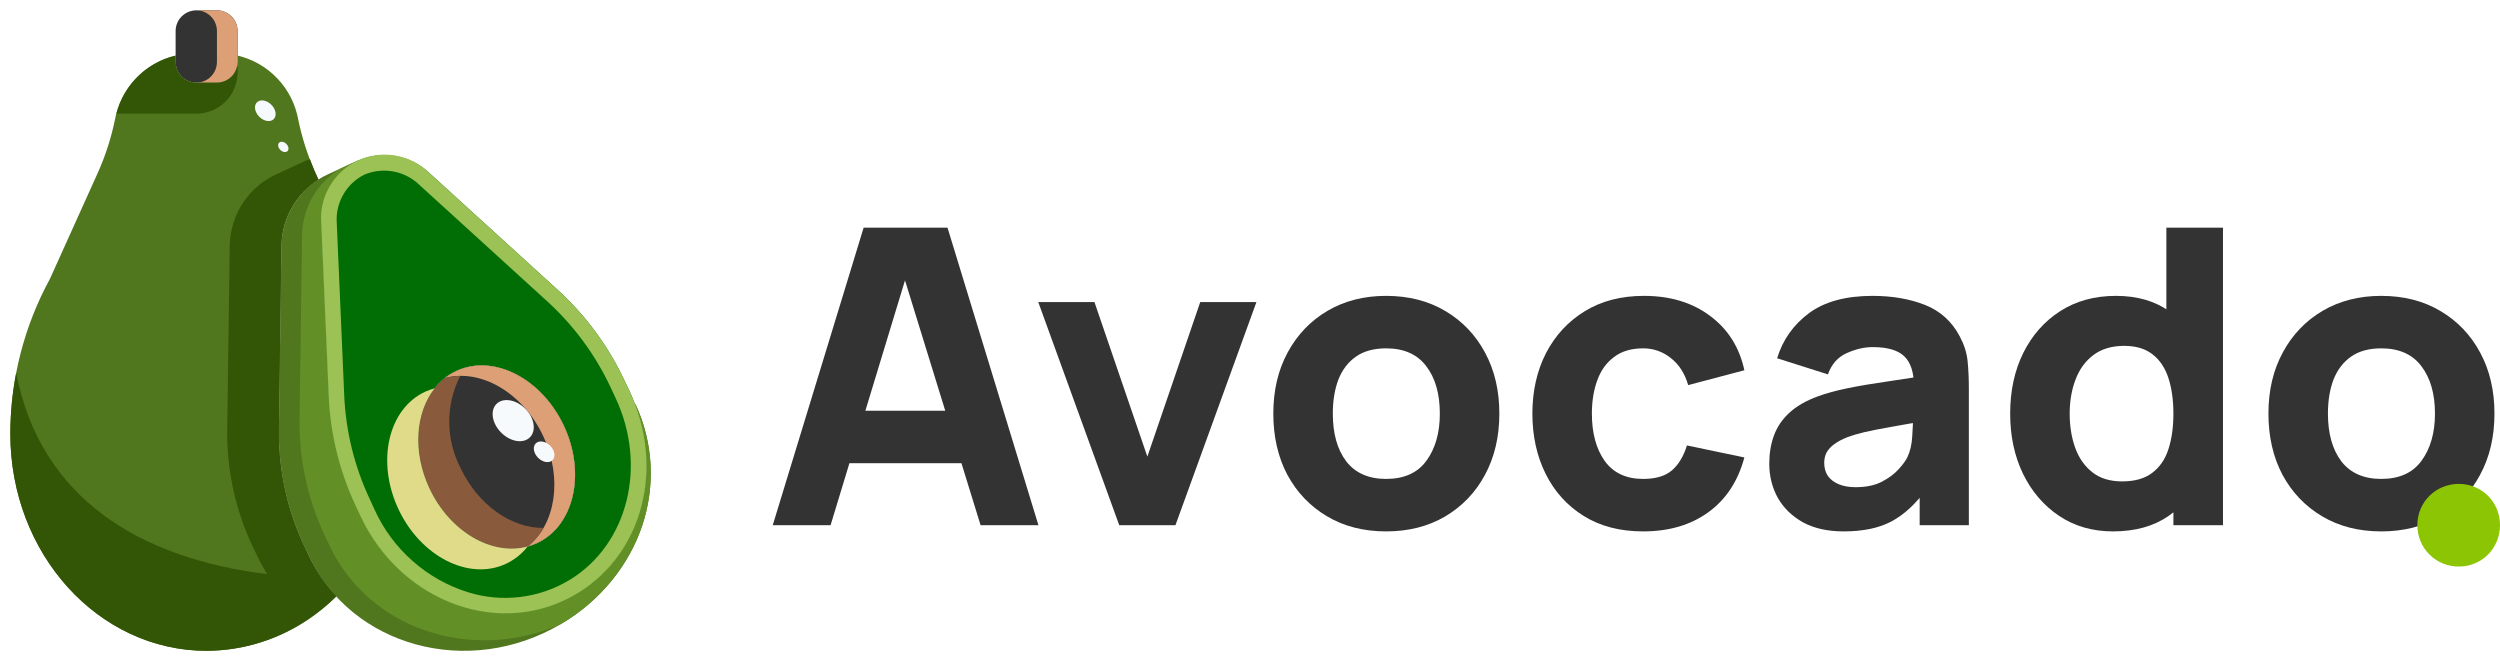 <svg width="150" height="40" viewBox="0 0 150 40" fill="none" xmlns="http://www.w3.org/2000/svg">
<g clip-path="url(#clip0_227_25285)">
<path d="M33.833 25.548C35.171 28.405 34.446 31.554 32.215 32.589C29.983 33.624 27.101 32.149 25.762 29.298C24.424 26.447 25.149 23.292 27.38 22.257C29.611 21.221 32.5 22.697 33.833 25.548Z" fill="#333333"/>
<path d="M38.128 24.252C40.334 28.976 38.469 34.579 33.696 37.418C28.074 40.759 21.064 38.757 18.529 33.345L18.219 32.695C17.186 30.479 16.678 28.054 16.736 25.61L16.884 14.664C16.914 13.764 17.195 12.89 17.697 12.143C18.199 11.395 18.901 10.804 19.723 10.436L21.453 9.637V9.643C20.783 9.971 20.222 10.484 19.835 11.121C19.449 11.758 19.253 12.493 19.271 13.238C19.271 13.3 19.277 13.368 19.277 13.436L19.717 23.657C19.808 25.975 20.36 28.25 21.341 30.352L21.639 30.978C24.068 36.159 30.112 38.391 34.705 35.558C38.38 33.29 39.744 28.585 38.101 24.259L38.128 24.252Z" fill="#50761E"/>
<path d="M38.103 24.259C39.746 28.585 38.382 33.29 34.706 35.559C30.113 38.391 24.07 36.16 21.64 30.978L21.343 30.352C20.362 28.251 19.81 25.975 19.719 23.658L19.279 13.437C19.279 13.369 19.273 13.3 19.273 13.238C19.255 12.493 19.451 11.759 19.837 11.122C20.224 10.484 20.785 9.971 21.454 9.643C21.461 9.643 21.461 9.637 21.467 9.637C22.185 9.323 22.98 9.229 23.751 9.366C24.522 9.504 25.235 9.868 25.799 10.412L33.38 17.317C35.105 18.871 36.5 20.755 37.483 22.858L37.781 23.484C37.899 23.74 38.01 23.999 38.103 24.259ZM32.215 32.59C34.446 31.555 35.171 28.406 33.833 25.548C32.494 22.691 29.605 21.222 27.38 22.257C25.155 23.292 24.43 26.447 25.762 29.298C27.095 32.15 29.99 33.625 32.215 32.59Z" fill="#006E04"/>
<path d="M14.256 3.335V3.719C14.255 4.048 14.124 4.363 13.892 4.595C13.66 4.827 13.345 4.958 13.016 4.959H11.777C11.448 4.958 11.134 4.827 10.901 4.595C10.669 4.363 10.538 4.048 10.537 3.719V1.86C10.538 1.531 10.669 1.217 10.901 0.984C11.134 0.752 11.448 0.621 11.777 0.62H13.016C13.345 0.621 13.66 0.752 13.892 0.984C14.124 1.217 14.255 1.531 14.256 1.86V3.335Z" fill="#333333"/>
<path d="M18.219 32.695C17.186 30.479 16.678 28.055 16.736 25.611L16.884 14.664C16.907 13.883 17.121 13.12 17.509 12.442C17.897 11.764 18.446 11.192 19.108 10.777L18.866 10.24C18.435 9.252 18.109 8.222 17.893 7.166C17.724 6.243 17.29 5.389 16.644 4.709C15.999 4.029 15.169 3.552 14.256 3.335V3.719C14.255 4.048 14.124 4.362 13.892 4.595C13.66 4.827 13.345 4.958 13.017 4.959H11.777C11.448 4.958 11.134 4.827 10.901 4.595C10.669 4.362 10.538 4.048 10.537 3.719V3.335C9.624 3.55 8.793 4.027 8.147 4.708C7.501 5.388 7.067 6.242 6.899 7.166C6.683 8.222 6.357 9.252 5.926 10.24L3 16.723C1.442 19.579 0.624 22.78 0.62 26.033C0.62 33.223 5.895 39.05 12.397 39.05C15.32 39.028 18.117 37.853 20.181 35.782C19.508 35.06 18.951 34.239 18.529 33.347L18.219 32.695Z" fill="#50761E"/>
<path d="M38.128 24.252L38.103 24.259C39.744 28.579 38.386 33.275 34.722 35.548L34.706 35.558C30.113 38.391 24.07 36.159 21.64 30.978L21.343 30.352C20.362 28.25 19.81 25.975 19.719 23.657L19.279 13.436C19.279 13.368 19.273 13.3 19.273 13.238C19.255 12.493 19.451 11.758 19.837 11.121C20.224 10.484 20.785 9.971 21.454 9.643V9.637L20.438 10.107C19.753 10.517 19.182 11.092 18.778 11.78C18.374 12.468 18.15 13.246 18.126 14.044L17.975 24.99C17.917 27.434 18.424 29.859 19.457 32.075L19.767 32.726C22.103 37.712 28.237 39.792 33.589 37.475C33.625 37.454 33.662 37.439 33.697 37.418C35.257 36.498 36.569 35.212 37.521 33.671C38.401 32.277 38.917 30.684 39.023 29.039C39.129 27.394 38.821 25.748 38.128 24.252Z" fill="#629026"/>
<path d="M13.017 0.62H11.777C12.105 0.621 12.42 0.752 12.652 0.984C12.885 1.217 13.015 1.531 13.017 1.86V3.719C13.015 4.048 12.885 4.363 12.652 4.595C12.42 4.827 12.105 4.958 11.777 4.959H13.017C13.345 4.958 13.66 4.827 13.892 4.595C14.124 4.363 14.255 4.048 14.256 3.719V1.86C14.255 1.531 14.124 1.217 13.892 0.984C13.66 0.752 13.345 0.621 13.017 0.62Z" fill="#DD9F76"/>
<path d="M33.833 25.548C32.5 22.697 29.605 21.221 27.38 22.257C27.138 22.371 26.909 22.512 26.698 22.678C28.829 22.098 31.368 23.55 32.592 26.168C33.782 28.709 33.335 31.477 31.656 32.787C31.847 32.737 32.033 32.671 32.214 32.589C34.446 31.554 35.171 28.405 33.833 25.548Z" fill="#DD9F76"/>
<path d="M32.612 31.674C30.709 31.704 28.681 30.317 27.622 28.061C27.186 27.21 26.957 26.268 26.955 25.311C26.953 24.355 27.177 23.412 27.609 22.559C27.302 22.562 26.996 22.603 26.699 22.683C25.018 23.994 24.577 26.767 25.762 29.302C26.992 31.921 29.527 33.373 31.657 32.791C32.044 32.484 32.369 32.105 32.612 31.674Z" fill="#8A5A3D"/>
<path d="M25.762 29.299C24.74 27.112 24.929 24.75 26.077 23.3C25.886 23.35 25.699 23.416 25.519 23.497C23.288 24.532 22.569 27.687 23.901 30.538C25.234 33.389 28.129 34.865 30.354 33.83C30.865 33.59 31.313 33.234 31.66 32.789C29.53 33.371 26.992 31.922 25.762 29.299Z" fill="#E0DB89"/>
<path d="M37.778 23.488L37.484 22.859C36.501 20.756 35.105 18.872 33.379 17.319L25.798 10.414C25.246 9.854 24.534 9.478 23.759 9.338C22.985 9.198 22.187 9.301 21.473 9.632C20.759 9.963 20.166 10.506 19.773 11.188C19.379 11.869 19.206 12.655 19.277 13.439L19.718 23.659C19.804 25.977 20.357 28.254 21.343 30.354L21.638 30.982C24.066 36.166 30.113 38.394 34.705 35.563C38.605 33.157 39.898 28.017 37.778 23.488ZM34.219 34.769C33.31 35.327 32.292 35.684 31.234 35.816C30.176 35.948 29.101 35.852 28.083 35.535C26.853 35.151 25.718 34.511 24.753 33.658C23.787 32.806 23.012 31.759 22.478 30.586L22.19 29.957C21.255 27.969 20.73 25.812 20.649 23.616L20.207 13.399C20.161 12.803 20.294 12.208 20.588 11.689C20.882 11.169 21.324 10.748 21.857 10.48C22.409 10.246 23.018 10.18 23.607 10.29C24.197 10.4 24.741 10.682 25.17 11.1L32.753 18.006C34.388 19.477 35.711 21.261 36.642 23.254L36.936 23.882C38.844 27.955 37.677 32.636 34.219 34.769Z" fill="#9CC154"/>
<path d="M18.576 37.096L18.59 37.086C18.869 36.894 19.141 36.692 19.403 36.476C19.666 36.26 19.931 36.025 20.18 35.78C19.507 35.059 18.95 34.238 18.529 33.347L18.219 32.696C17.186 30.48 16.678 28.055 16.736 25.61L16.884 14.664C16.907 13.883 17.121 13.12 17.509 12.441C17.897 11.763 18.446 11.191 19.108 10.776L18.866 10.239C18.773 10.012 18.682 9.783 18.595 9.553C18.518 9.582 18.44 9.603 18.366 9.637C18.36 9.637 18.36 9.643 18.353 9.643V9.637L16.624 10.437C15.802 10.804 15.1 11.396 14.598 12.143C14.096 12.89 13.815 13.764 13.785 14.664L13.636 25.61C13.579 28.054 14.085 30.479 15.118 32.695L15.428 33.346C15.606 33.727 15.81 34.095 16.038 34.449C8.391 33.508 2.431 29.913 0.969 22.376C0.737 23.581 0.62 24.806 0.62 26.033C0.62 33.223 5.895 39.049 12.397 39.049C14.607 39.042 16.763 38.361 18.576 37.096Z" fill="#335506"/>
<path d="M14.256 4.339V3.719C14.255 4.048 14.124 4.362 13.892 4.595C13.66 4.827 13.345 4.958 13.017 4.959H11.777C11.448 4.958 11.134 4.827 10.901 4.595C10.669 4.362 10.538 4.048 10.537 3.719V3.335C9.685 3.538 8.904 3.97 8.279 4.584C7.653 5.198 7.207 5.97 6.987 6.818H11.777C12.434 6.818 13.065 6.557 13.53 6.092C13.995 5.627 14.256 4.997 14.256 4.339Z" fill="#335506"/>
<path d="M31.794 26.24C32.191 25.843 32.065 25.072 31.511 24.519C30.958 23.965 30.187 23.839 29.79 24.236C29.392 24.634 29.519 25.405 30.072 25.958C30.625 26.511 31.396 26.638 31.794 26.24Z" fill="#F7FAFD"/>
<path d="M33.152 27.61C33.352 27.411 33.288 27.024 33.011 26.746C32.733 26.468 32.346 26.404 32.146 26.604C31.946 26.804 32.009 27.191 32.287 27.469C32.565 27.747 32.952 27.81 33.152 27.61Z" fill="#F7FAFD"/>
<path d="M16.422 7.148C16.621 6.948 16.558 6.561 16.28 6.283C16.002 6.005 15.615 5.942 15.415 6.141C15.216 6.341 15.279 6.728 15.557 7.006C15.835 7.284 16.222 7.347 16.422 7.148Z" fill="#F7FAFD"/>
<path d="M17.251 9.066C17.351 8.966 17.319 8.773 17.18 8.634C17.042 8.495 16.848 8.463 16.748 8.563C16.648 8.663 16.68 8.857 16.819 8.996C16.957 9.135 17.151 9.166 17.251 9.066Z" fill="#F7FAFD"/>
</g>
<path d="M46.364 31.512L51.818 13.661H56.851L62.306 31.512H58.835L53.975 15.769H54.62L49.835 31.512H46.364ZM49.636 27.793V24.645H59.058V27.793H49.636Z" fill="#333333"/>
<path d="M67.155 31.512L62.295 18.124H65.667L68.841 27.397L72.014 18.124H75.386L70.527 31.512H67.155Z" fill="#333333"/>
<path d="M83.167 31.884C81.82 31.884 80.638 31.583 79.622 30.979C78.605 30.376 77.812 29.545 77.242 28.488C76.68 27.422 76.399 26.198 76.399 24.818C76.399 23.422 76.688 22.194 77.266 21.136C77.845 20.07 78.642 19.24 79.659 18.645C80.675 18.05 81.845 17.752 83.167 17.752C84.514 17.752 85.696 18.054 86.713 18.657C87.737 19.26 88.535 20.095 89.105 21.161C89.675 22.219 89.961 23.438 89.961 24.818C89.961 26.207 89.671 27.434 89.093 28.5C88.523 29.558 87.725 30.388 86.7 30.992C85.684 31.587 84.506 31.884 83.167 31.884ZM83.167 28.735C84.25 28.735 85.056 28.372 85.585 27.645C86.122 26.909 86.39 25.967 86.39 24.818C86.39 23.628 86.118 22.678 85.572 21.967C85.035 21.256 84.233 20.901 83.167 20.901C82.432 20.901 81.828 21.066 81.357 21.397C80.886 21.727 80.535 22.186 80.304 22.773C80.081 23.36 79.969 24.041 79.969 24.818C79.969 26.017 80.237 26.971 80.775 27.682C81.32 28.384 82.118 28.735 83.167 28.735Z" fill="#333333"/>
<path d="M98.588 31.884C97.199 31.884 96.009 31.574 95.017 30.954C94.026 30.335 93.265 29.492 92.736 28.426C92.207 27.36 91.943 26.157 91.943 24.818C91.943 23.463 92.216 22.252 92.761 21.186C93.315 20.12 94.092 19.281 95.092 18.669C96.092 18.058 97.273 17.752 98.637 17.752C100.216 17.752 101.538 18.153 102.604 18.954C103.678 19.748 104.364 20.835 104.662 22.215L101.29 23.107C101.092 22.413 100.745 21.872 100.249 21.483C99.761 21.095 99.207 20.901 98.588 20.901C97.877 20.901 97.294 21.074 96.84 21.422C96.385 21.76 96.05 22.227 95.835 22.822C95.621 23.409 95.513 24.074 95.513 24.818C95.513 25.983 95.769 26.93 96.282 27.657C96.802 28.376 97.571 28.735 98.588 28.735C99.348 28.735 99.926 28.562 100.323 28.215C100.72 27.868 101.017 27.372 101.216 26.727L104.662 27.446C104.282 28.868 103.563 29.963 102.505 30.731C101.447 31.5 100.141 31.884 98.588 31.884Z" fill="#333333"/>
<path d="M110.618 31.884C109.66 31.884 108.846 31.703 108.176 31.339C107.515 30.967 107.011 30.475 106.664 29.864C106.325 29.244 106.156 28.562 106.156 27.818C106.156 27.198 106.251 26.632 106.441 26.12C106.631 25.607 106.937 25.157 107.358 24.769C107.788 24.372 108.362 24.041 109.081 23.777C109.577 23.595 110.168 23.434 110.854 23.293C111.54 23.153 112.317 23.021 113.184 22.897C114.052 22.764 115.007 22.62 116.048 22.463L114.833 23.132C114.833 22.339 114.643 21.756 114.263 21.384C113.883 21.012 113.246 20.826 112.354 20.826C111.858 20.826 111.341 20.946 110.804 21.186C110.267 21.426 109.891 21.851 109.676 22.463L106.627 21.496C106.965 20.388 107.602 19.488 108.536 18.793C109.47 18.099 110.742 17.752 112.354 17.752C113.536 17.752 114.585 17.934 115.503 18.297C116.42 18.661 117.114 19.289 117.585 20.182C117.85 20.678 118.007 21.174 118.056 21.669C118.106 22.165 118.131 22.719 118.131 23.331V31.512H115.18V28.76L115.602 29.331C114.949 30.231 114.242 30.884 113.482 31.289C112.73 31.686 111.775 31.884 110.618 31.884ZM111.337 29.231C111.957 29.231 112.478 29.124 112.899 28.909C113.329 28.686 113.668 28.434 113.916 28.153C114.172 27.872 114.346 27.636 114.437 27.446C114.61 27.083 114.709 26.661 114.734 26.182C114.767 25.694 114.784 25.289 114.784 24.967L115.775 25.215C114.775 25.38 113.965 25.521 113.346 25.636C112.726 25.744 112.226 25.843 111.846 25.934C111.465 26.025 111.131 26.124 110.841 26.231C110.511 26.364 110.242 26.508 110.036 26.665C109.837 26.814 109.689 26.979 109.589 27.161C109.499 27.343 109.453 27.545 109.453 27.769C109.453 28.074 109.527 28.339 109.676 28.562C109.833 28.777 110.052 28.942 110.333 29.058C110.614 29.174 110.949 29.231 111.337 29.231Z" fill="#333333"/>
<path d="M126.784 31.884C125.552 31.884 124.474 31.574 123.548 30.954C122.623 30.335 121.9 29.492 121.379 28.426C120.866 27.36 120.61 26.157 120.61 24.818C120.61 23.454 120.871 22.244 121.391 21.186C121.92 20.12 122.66 19.281 123.61 18.669C124.561 18.058 125.676 17.752 126.957 17.752C128.23 17.752 129.3 18.062 130.168 18.682C131.036 19.302 131.693 20.145 132.139 21.211C132.585 22.277 132.809 23.479 132.809 24.818C132.809 26.157 132.581 27.36 132.127 28.426C131.681 29.492 131.011 30.335 130.119 30.954C129.226 31.574 128.114 31.884 126.784 31.884ZM127.329 28.884C128.081 28.884 128.681 28.715 129.127 28.376C129.581 28.037 129.908 27.562 130.106 26.95C130.304 26.339 130.404 25.628 130.404 24.818C130.404 24.008 130.304 23.297 130.106 22.686C129.908 22.074 129.59 21.599 129.152 21.26C128.722 20.922 128.156 20.752 127.453 20.752C126.701 20.752 126.081 20.938 125.594 21.31C125.114 21.674 124.759 22.165 124.528 22.785C124.296 23.397 124.181 24.074 124.181 24.818C124.181 25.57 124.292 26.256 124.515 26.876C124.738 27.488 125.081 27.975 125.544 28.339C126.007 28.703 126.602 28.884 127.329 28.884ZM130.404 31.512V22.339H129.982V13.661H133.379V31.512H130.404Z" fill="#333333"/>
<path d="M142.875 31.884C141.528 31.884 140.346 31.583 139.329 30.979C138.313 30.376 137.519 29.545 136.949 28.488C136.387 27.422 136.106 26.198 136.106 24.818C136.106 23.422 136.395 22.194 136.974 21.136C137.552 20.07 138.35 19.24 139.366 18.645C140.383 18.05 141.552 17.752 142.875 17.752C144.222 17.752 145.404 18.054 146.42 18.657C147.445 19.26 148.243 20.095 148.813 21.161C149.383 22.219 149.668 23.438 149.668 24.818C149.668 26.207 149.379 27.434 148.8 28.5C148.23 29.558 147.433 30.388 146.408 30.992C145.391 31.587 144.214 31.884 142.875 31.884ZM142.875 28.735C143.957 28.735 144.763 28.372 145.292 27.645C145.829 26.909 146.098 25.967 146.098 24.818C146.098 23.628 145.825 22.678 145.28 21.967C144.743 21.256 143.941 20.901 142.875 20.901C142.139 20.901 141.536 21.066 141.065 21.397C140.594 21.727 140.243 22.186 140.011 22.773C139.788 23.36 139.676 24.041 139.676 24.818C139.676 26.017 139.945 26.971 140.482 27.682C141.028 28.384 141.825 28.735 142.875 28.735Z" fill="#333333"/>
<path d="M147.529 33.992C148.919 33.992 150 32.894 150 31.504C150 30.131 148.919 29.033 147.529 29.033C146.139 29.033 145.041 30.131 145.041 31.504C145.041 32.894 146.139 33.992 147.529 33.992Z" fill="#8BC503"/>
<defs>
<clipPath id="clip0_227_25285">
<rect width="39.669" height="39.669" fill="white"/>
</clipPath>
</defs>
</svg>
